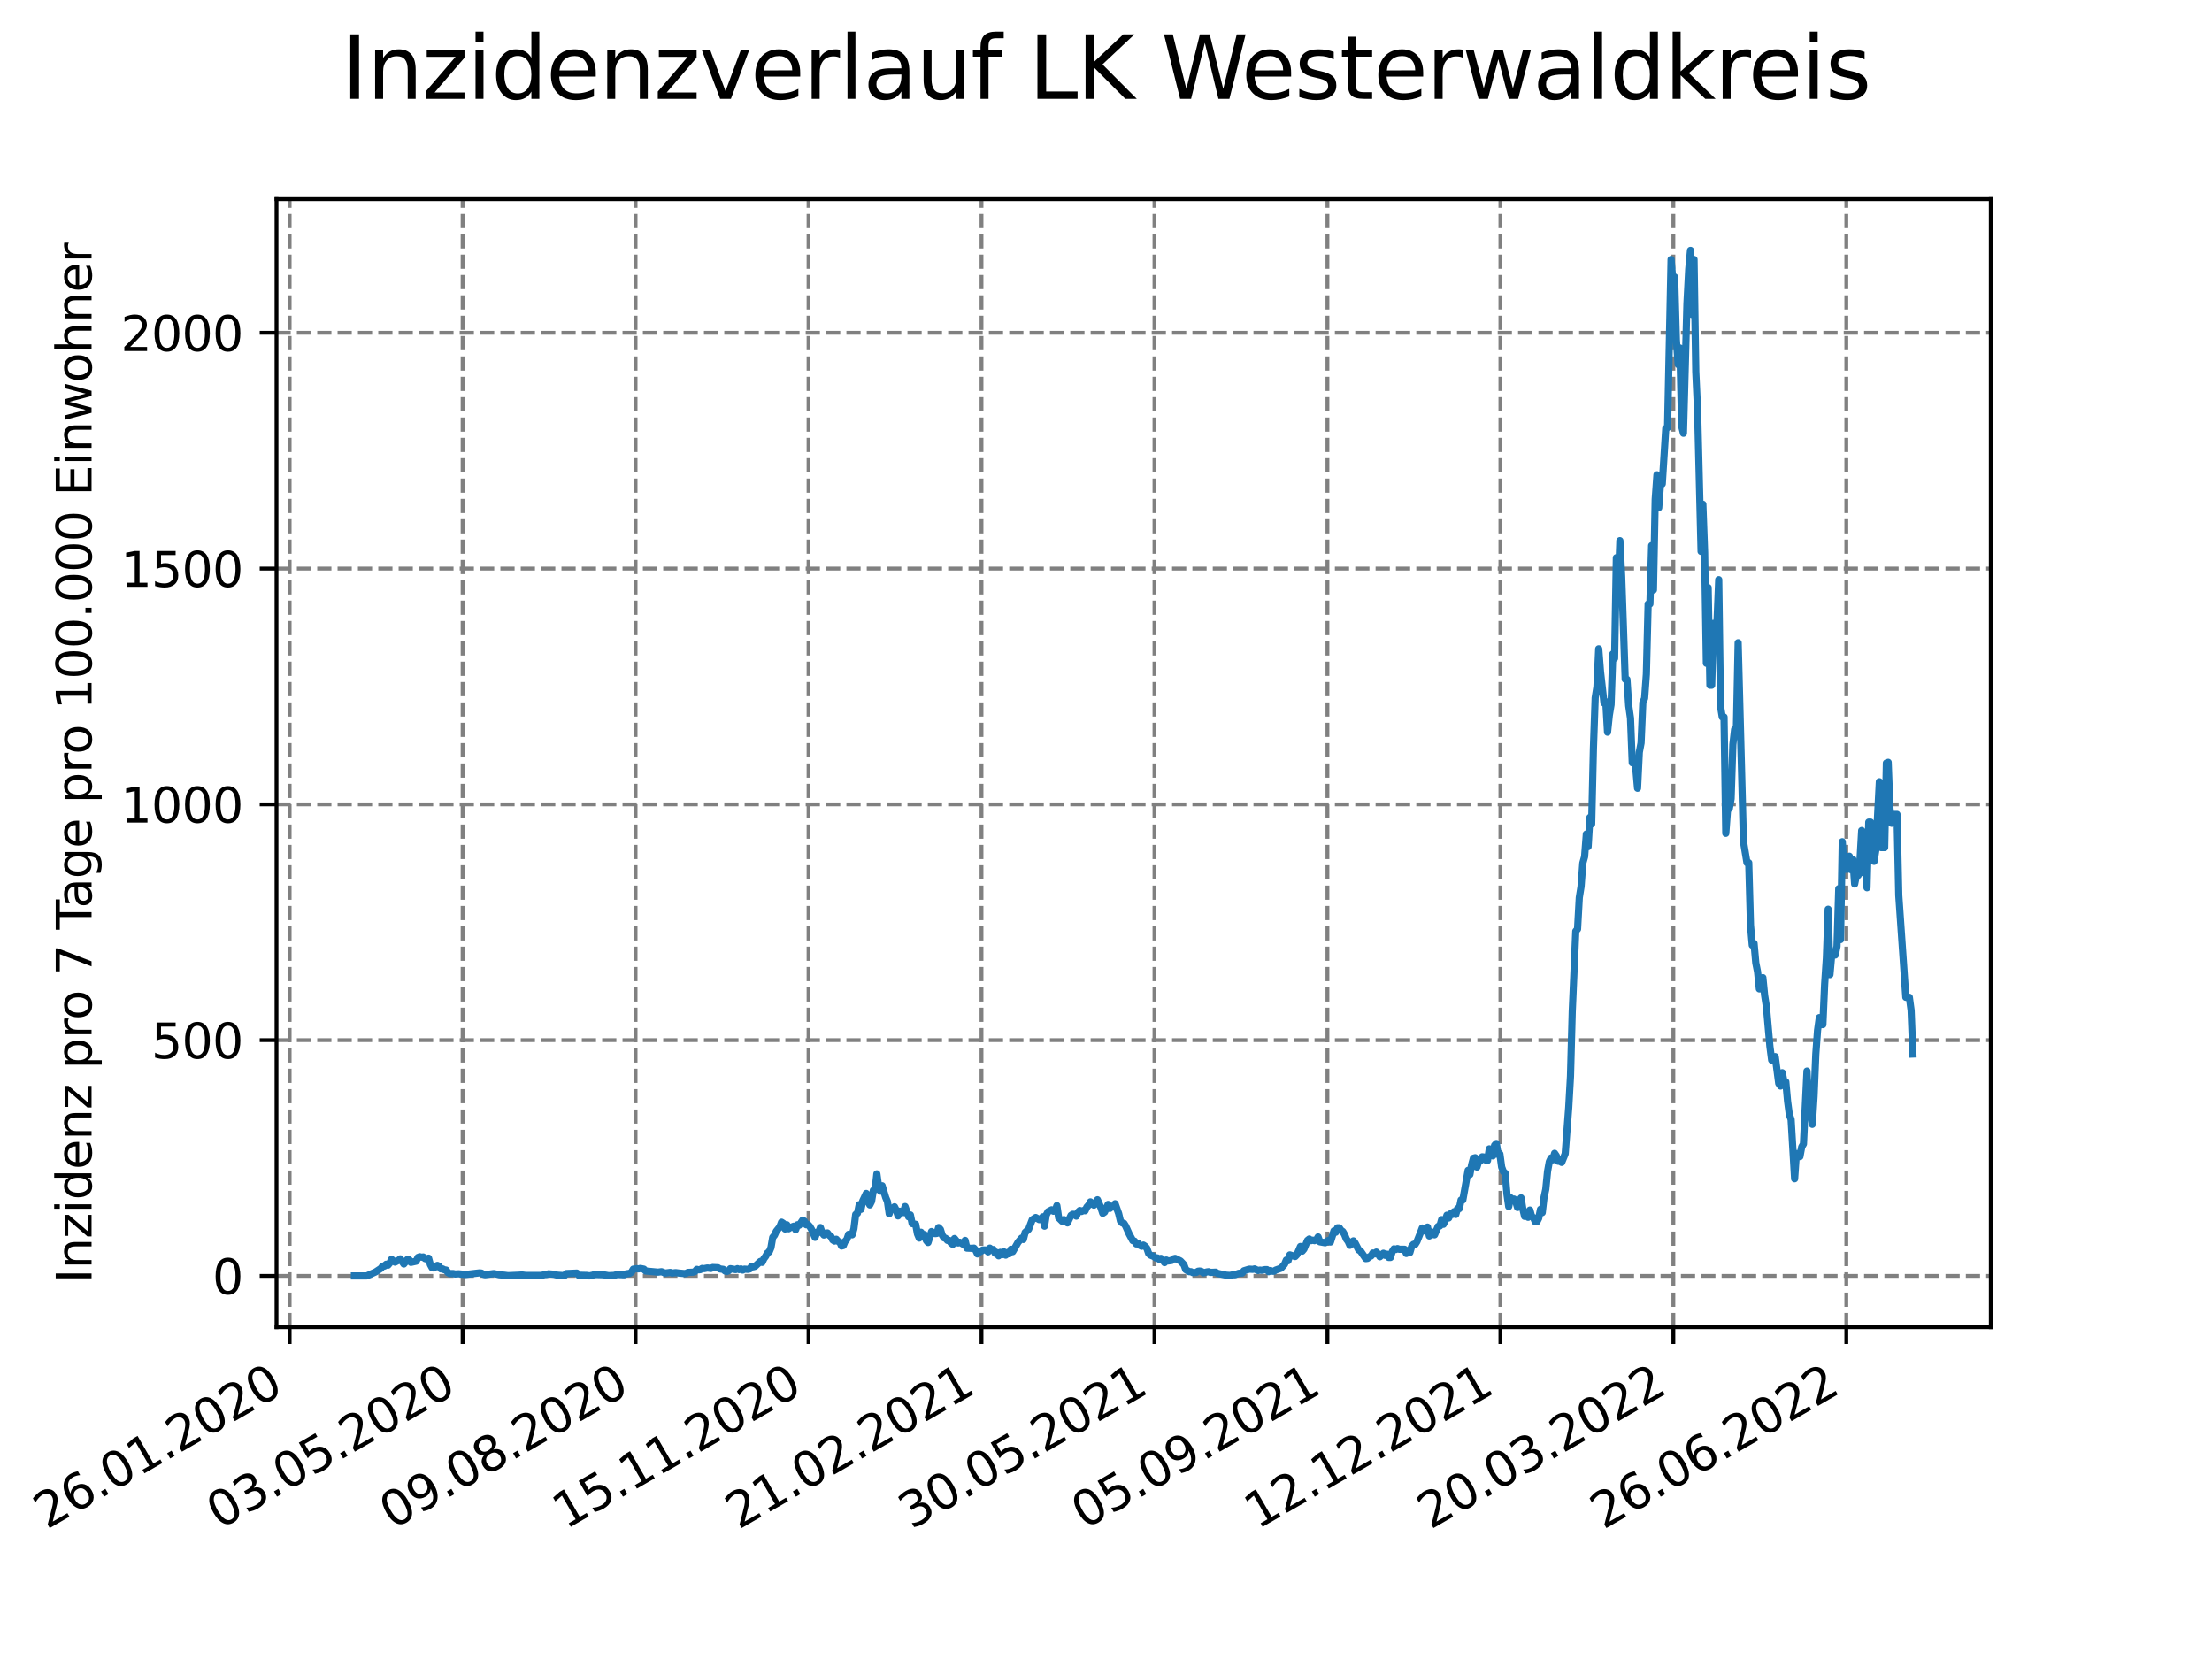 <?xml version="1.0" encoding="utf-8" standalone="no"?>
<!DOCTYPE svg PUBLIC "-//W3C//DTD SVG 1.1//EN"
  "http://www.w3.org/Graphics/SVG/1.1/DTD/svg11.dtd">
<svg xmlns:xlink="http://www.w3.org/1999/xlink" width="460.8pt" height="345.6pt" viewBox="0 0 460.8 345.6" xmlns="http://www.w3.org/2000/svg" version="1.1">
 <defs>
  <style type="text/css">*{stroke-linejoin: round; stroke-linecap: butt}</style>
 </defs>
 <g id="figure_1">
  <g id="patch_1">
   <path d="M 0 345.6 
L 460.8 345.6 
L 460.8 0 
L 0 0 
z
" style="fill: #ffffff"/>
  </g>
  <g id="axes_1">
   <g id="patch_2">
    <path d="M 57.6 276.48 
L 414.72 276.48 
L 414.72 41.472 
L 57.6 41.472 
z
" style="fill: #ffffff"/>
   </g>
   <g id="matplotlib.axis_1">
    <g id="xtick_1">
     <g id="line2d_1">
      <path d="M 60.336 276.48 
L 60.336 41.472 
" clip-path="url(#pb31f0fec8f)" style="fill: none; stroke-dasharray: 2.96,1.28; stroke-dashoffset: 0; stroke: #808080; stroke-width: 0.8"/>
     </g>
     <g id="line2d_2">
      <defs>
       <path id="m2854768049" d="M 0 0 
L 0 3.5 
" style="stroke: #000000; stroke-width: 0.8"/>
      </defs>
      <g>
       <use xlink:href="#m2854768049" x="60.336" y="276.48" style="stroke: #000000; stroke-width: 0.8"/>
      </g>
     </g>
     <g id="text_1">
      <!-- 26.01.2020 -->
      <g transform="translate(9.711 318.689)rotate(-30)scale(0.1 -0.1)">
       <defs>
        <path id="DejaVuSans-32" d="M 1228 531 
L 3431 531 
L 3431 0 
L 469 0 
L 469 531 
Q 828 903 1448 1529 
Q 2069 2156 2228 2338 
Q 2531 2678 2651 2914 
Q 2772 3150 2772 3378 
Q 2772 3750 2511 3984 
Q 2250 4219 1831 4219 
Q 1534 4219 1204 4116 
Q 875 4013 500 3803 
L 500 4441 
Q 881 4594 1212 4672 
Q 1544 4750 1819 4750 
Q 2544 4750 2975 4387 
Q 3406 4025 3406 3419 
Q 3406 3131 3298 2873 
Q 3191 2616 2906 2266 
Q 2828 2175 2409 1742 
Q 1991 1309 1228 531 
z
" transform="scale(0.016)"/>
        <path id="DejaVuSans-36" d="M 2113 2584 
Q 1688 2584 1439 2293 
Q 1191 2003 1191 1497 
Q 1191 994 1439 701 
Q 1688 409 2113 409 
Q 2538 409 2786 701 
Q 3034 994 3034 1497 
Q 3034 2003 2786 2293 
Q 2538 2584 2113 2584 
z
M 3366 4563 
L 3366 3988 
Q 3128 4100 2886 4159 
Q 2644 4219 2406 4219 
Q 1781 4219 1451 3797 
Q 1122 3375 1075 2522 
Q 1259 2794 1537 2939 
Q 1816 3084 2150 3084 
Q 2853 3084 3261 2657 
Q 3669 2231 3669 1497 
Q 3669 778 3244 343 
Q 2819 -91 2113 -91 
Q 1303 -91 875 529 
Q 447 1150 447 2328 
Q 447 3434 972 4092 
Q 1497 4750 2381 4750 
Q 2619 4750 2861 4703 
Q 3103 4656 3366 4563 
z
" transform="scale(0.016)"/>
        <path id="DejaVuSans-2e" d="M 684 794 
L 1344 794 
L 1344 0 
L 684 0 
L 684 794 
z
" transform="scale(0.016)"/>
        <path id="DejaVuSans-30" d="M 2034 4250 
Q 1547 4250 1301 3770 
Q 1056 3291 1056 2328 
Q 1056 1369 1301 889 
Q 1547 409 2034 409 
Q 2525 409 2770 889 
Q 3016 1369 3016 2328 
Q 3016 3291 2770 3770 
Q 2525 4250 2034 4250 
z
M 2034 4750 
Q 2819 4750 3233 4129 
Q 3647 3509 3647 2328 
Q 3647 1150 3233 529 
Q 2819 -91 2034 -91 
Q 1250 -91 836 529 
Q 422 1150 422 2328 
Q 422 3509 836 4129 
Q 1250 4750 2034 4750 
z
" transform="scale(0.016)"/>
        <path id="DejaVuSans-31" d="M 794 531 
L 1825 531 
L 1825 4091 
L 703 3866 
L 703 4441 
L 1819 4666 
L 2450 4666 
L 2450 531 
L 3481 531 
L 3481 0 
L 794 0 
L 794 531 
z
" transform="scale(0.016)"/>
       </defs>
       <use xlink:href="#DejaVuSans-32"/>
       <use xlink:href="#DejaVuSans-36" x="63.623"/>
       <use xlink:href="#DejaVuSans-2e" x="127.246"/>
       <use xlink:href="#DejaVuSans-30" x="159.033"/>
       <use xlink:href="#DejaVuSans-31" x="222.656"/>
       <use xlink:href="#DejaVuSans-2e" x="286.279"/>
       <use xlink:href="#DejaVuSans-32" x="318.066"/>
       <use xlink:href="#DejaVuSans-30" x="381.689"/>
       <use xlink:href="#DejaVuSans-32" x="445.312"/>
       <use xlink:href="#DejaVuSans-30" x="508.936"/>
      </g>
     </g>
    </g>
    <g id="xtick_2">
     <g id="line2d_3">
      <path d="M 96.368 276.48 
L 96.368 41.472 
" clip-path="url(#pb31f0fec8f)" style="fill: none; stroke-dasharray: 2.96,1.28; stroke-dashoffset: 0; stroke: #808080; stroke-width: 0.8"/>
     </g>
     <g id="line2d_4">
      <g>
       <use xlink:href="#m2854768049" x="96.368" y="276.48" style="stroke: #000000; stroke-width: 0.8"/>
      </g>
     </g>
     <g id="text_2">
      <!-- 03.05.2020 -->
      <g transform="translate(45.743 318.689)rotate(-30)scale(0.1 -0.1)">
       <defs>
        <path id="DejaVuSans-33" d="M 2597 2516 
Q 3050 2419 3304 2112 
Q 3559 1806 3559 1356 
Q 3559 666 3084 287 
Q 2609 -91 1734 -91 
Q 1441 -91 1130 -33 
Q 819 25 488 141 
L 488 750 
Q 750 597 1062 519 
Q 1375 441 1716 441 
Q 2309 441 2620 675 
Q 2931 909 2931 1356 
Q 2931 1769 2642 2001 
Q 2353 2234 1838 2234 
L 1294 2234 
L 1294 2753 
L 1863 2753 
Q 2328 2753 2575 2939 
Q 2822 3125 2822 3475 
Q 2822 3834 2567 4026 
Q 2313 4219 1838 4219 
Q 1578 4219 1281 4162 
Q 984 4106 628 3988 
L 628 4550 
Q 988 4650 1302 4700 
Q 1616 4750 1894 4750 
Q 2613 4750 3031 4423 
Q 3450 4097 3450 3541 
Q 3450 3153 3228 2886 
Q 3006 2619 2597 2516 
z
" transform="scale(0.016)"/>
        <path id="DejaVuSans-35" d="M 691 4666 
L 3169 4666 
L 3169 4134 
L 1269 4134 
L 1269 2991 
Q 1406 3038 1543 3061 
Q 1681 3084 1819 3084 
Q 2600 3084 3056 2656 
Q 3513 2228 3513 1497 
Q 3513 744 3044 326 
Q 2575 -91 1722 -91 
Q 1428 -91 1123 -41 
Q 819 9 494 109 
L 494 744 
Q 775 591 1075 516 
Q 1375 441 1709 441 
Q 2250 441 2565 725 
Q 2881 1009 2881 1497 
Q 2881 1984 2565 2268 
Q 2250 2553 1709 2553 
Q 1456 2553 1204 2497 
Q 953 2441 691 2322 
L 691 4666 
z
" transform="scale(0.016)"/>
       </defs>
       <use xlink:href="#DejaVuSans-30"/>
       <use xlink:href="#DejaVuSans-33" x="63.623"/>
       <use xlink:href="#DejaVuSans-2e" x="127.246"/>
       <use xlink:href="#DejaVuSans-30" x="159.033"/>
       <use xlink:href="#DejaVuSans-35" x="222.656"/>
       <use xlink:href="#DejaVuSans-2e" x="286.279"/>
       <use xlink:href="#DejaVuSans-32" x="318.066"/>
       <use xlink:href="#DejaVuSans-30" x="381.689"/>
       <use xlink:href="#DejaVuSans-32" x="445.312"/>
       <use xlink:href="#DejaVuSans-30" x="508.936"/>
      </g>
     </g>
    </g>
    <g id="xtick_3">
     <g id="line2d_5">
      <path d="M 132.4 276.48 
L 132.4 41.472 
" clip-path="url(#pb31f0fec8f)" style="fill: none; stroke-dasharray: 2.96,1.28; stroke-dashoffset: 0; stroke: #808080; stroke-width: 0.8"/>
     </g>
     <g id="line2d_6">
      <g>
       <use xlink:href="#m2854768049" x="132.4" y="276.48" style="stroke: #000000; stroke-width: 0.8"/>
      </g>
     </g>
     <g id="text_3">
      <!-- 09.08.2020 -->
      <g transform="translate(81.775 318.689)rotate(-30)scale(0.1 -0.1)">
       <defs>
        <path id="DejaVuSans-39" d="M 703 97 
L 703 672 
Q 941 559 1184 500 
Q 1428 441 1663 441 
Q 2288 441 2617 861 
Q 2947 1281 2994 2138 
Q 2813 1869 2534 1725 
Q 2256 1581 1919 1581 
Q 1219 1581 811 2004 
Q 403 2428 403 3163 
Q 403 3881 828 4315 
Q 1253 4750 1959 4750 
Q 2769 4750 3195 4129 
Q 3622 3509 3622 2328 
Q 3622 1225 3098 567 
Q 2575 -91 1691 -91 
Q 1453 -91 1209 -44 
Q 966 3 703 97 
z
M 1959 2075 
Q 2384 2075 2632 2365 
Q 2881 2656 2881 3163 
Q 2881 3666 2632 3958 
Q 2384 4250 1959 4250 
Q 1534 4250 1286 3958 
Q 1038 3666 1038 3163 
Q 1038 2656 1286 2365 
Q 1534 2075 1959 2075 
z
" transform="scale(0.016)"/>
        <path id="DejaVuSans-38" d="M 2034 2216 
Q 1584 2216 1326 1975 
Q 1069 1734 1069 1313 
Q 1069 891 1326 650 
Q 1584 409 2034 409 
Q 2484 409 2743 651 
Q 3003 894 3003 1313 
Q 3003 1734 2745 1975 
Q 2488 2216 2034 2216 
z
M 1403 2484 
Q 997 2584 770 2862 
Q 544 3141 544 3541 
Q 544 4100 942 4425 
Q 1341 4750 2034 4750 
Q 2731 4750 3128 4425 
Q 3525 4100 3525 3541 
Q 3525 3141 3298 2862 
Q 3072 2584 2669 2484 
Q 3125 2378 3379 2068 
Q 3634 1759 3634 1313 
Q 3634 634 3220 271 
Q 2806 -91 2034 -91 
Q 1263 -91 848 271 
Q 434 634 434 1313 
Q 434 1759 690 2068 
Q 947 2378 1403 2484 
z
M 1172 3481 
Q 1172 3119 1398 2916 
Q 1625 2713 2034 2713 
Q 2441 2713 2670 2916 
Q 2900 3119 2900 3481 
Q 2900 3844 2670 4047 
Q 2441 4250 2034 4250 
Q 1625 4250 1398 4047 
Q 1172 3844 1172 3481 
z
" transform="scale(0.016)"/>
       </defs>
       <use xlink:href="#DejaVuSans-30"/>
       <use xlink:href="#DejaVuSans-39" x="63.623"/>
       <use xlink:href="#DejaVuSans-2e" x="127.246"/>
       <use xlink:href="#DejaVuSans-30" x="159.033"/>
       <use xlink:href="#DejaVuSans-38" x="222.656"/>
       <use xlink:href="#DejaVuSans-2e" x="286.279"/>
       <use xlink:href="#DejaVuSans-32" x="318.066"/>
       <use xlink:href="#DejaVuSans-30" x="381.689"/>
       <use xlink:href="#DejaVuSans-32" x="445.312"/>
       <use xlink:href="#DejaVuSans-30" x="508.936"/>
      </g>
     </g>
    </g>
    <g id="xtick_4">
     <g id="line2d_7">
      <path d="M 168.432 276.48 
L 168.432 41.472 
" clip-path="url(#pb31f0fec8f)" style="fill: none; stroke-dasharray: 2.96,1.28; stroke-dashoffset: 0; stroke: #808080; stroke-width: 0.8"/>
     </g>
     <g id="line2d_8">
      <g>
       <use xlink:href="#m2854768049" x="168.432" y="276.48" style="stroke: #000000; stroke-width: 0.8"/>
      </g>
     </g>
     <g id="text_4">
      <!-- 15.11.2020 -->
      <g transform="translate(117.807 318.689)rotate(-30)scale(0.1 -0.1)">
       <use xlink:href="#DejaVuSans-31"/>
       <use xlink:href="#DejaVuSans-35" x="63.623"/>
       <use xlink:href="#DejaVuSans-2e" x="127.246"/>
       <use xlink:href="#DejaVuSans-31" x="159.033"/>
       <use xlink:href="#DejaVuSans-31" x="222.656"/>
       <use xlink:href="#DejaVuSans-2e" x="286.279"/>
       <use xlink:href="#DejaVuSans-32" x="318.066"/>
       <use xlink:href="#DejaVuSans-30" x="381.689"/>
       <use xlink:href="#DejaVuSans-32" x="445.312"/>
       <use xlink:href="#DejaVuSans-30" x="508.936"/>
      </g>
     </g>
    </g>
    <g id="xtick_5">
     <g id="line2d_9">
      <path d="M 204.464 276.48 
L 204.464 41.472 
" clip-path="url(#pb31f0fec8f)" style="fill: none; stroke-dasharray: 2.96,1.28; stroke-dashoffset: 0; stroke: #808080; stroke-width: 0.8"/>
     </g>
     <g id="line2d_10">
      <g>
       <use xlink:href="#m2854768049" x="204.464" y="276.48" style="stroke: #000000; stroke-width: 0.8"/>
      </g>
     </g>
     <g id="text_5">
      <!-- 21.02.2021 -->
      <g transform="translate(153.838 318.689)rotate(-30)scale(0.1 -0.1)">
       <use xlink:href="#DejaVuSans-32"/>
       <use xlink:href="#DejaVuSans-31" x="63.623"/>
       <use xlink:href="#DejaVuSans-2e" x="127.246"/>
       <use xlink:href="#DejaVuSans-30" x="159.033"/>
       <use xlink:href="#DejaVuSans-32" x="222.656"/>
       <use xlink:href="#DejaVuSans-2e" x="286.279"/>
       <use xlink:href="#DejaVuSans-32" x="318.066"/>
       <use xlink:href="#DejaVuSans-30" x="381.689"/>
       <use xlink:href="#DejaVuSans-32" x="445.312"/>
       <use xlink:href="#DejaVuSans-31" x="508.936"/>
      </g>
     </g>
    </g>
    <g id="xtick_6">
     <g id="line2d_11">
      <path d="M 240.495 276.48 
L 240.495 41.472 
" clip-path="url(#pb31f0fec8f)" style="fill: none; stroke-dasharray: 2.96,1.28; stroke-dashoffset: 0; stroke: #808080; stroke-width: 0.8"/>
     </g>
     <g id="line2d_12">
      <g>
       <use xlink:href="#m2854768049" x="240.495" y="276.48" style="stroke: #000000; stroke-width: 0.8"/>
      </g>
     </g>
     <g id="text_6">
      <!-- 30.05.2021 -->
      <g transform="translate(189.87 318.689)rotate(-30)scale(0.1 -0.1)">
       <use xlink:href="#DejaVuSans-33"/>
       <use xlink:href="#DejaVuSans-30" x="63.623"/>
       <use xlink:href="#DejaVuSans-2e" x="127.246"/>
       <use xlink:href="#DejaVuSans-30" x="159.033"/>
       <use xlink:href="#DejaVuSans-35" x="222.656"/>
       <use xlink:href="#DejaVuSans-2e" x="286.279"/>
       <use xlink:href="#DejaVuSans-32" x="318.066"/>
       <use xlink:href="#DejaVuSans-30" x="381.689"/>
       <use xlink:href="#DejaVuSans-32" x="445.312"/>
       <use xlink:href="#DejaVuSans-31" x="508.936"/>
      </g>
     </g>
    </g>
    <g id="xtick_7">
     <g id="line2d_13">
      <path d="M 276.527 276.48 
L 276.527 41.472 
" clip-path="url(#pb31f0fec8f)" style="fill: none; stroke-dasharray: 2.96,1.28; stroke-dashoffset: 0; stroke: #808080; stroke-width: 0.8"/>
     </g>
     <g id="line2d_14">
      <g>
       <use xlink:href="#m2854768049" x="276.527" y="276.48" style="stroke: #000000; stroke-width: 0.8"/>
      </g>
     </g>
     <g id="text_7">
      <!-- 05.09.2021 -->
      <g transform="translate(225.902 318.689)rotate(-30)scale(0.1 -0.1)">
       <use xlink:href="#DejaVuSans-30"/>
       <use xlink:href="#DejaVuSans-35" x="63.623"/>
       <use xlink:href="#DejaVuSans-2e" x="127.246"/>
       <use xlink:href="#DejaVuSans-30" x="159.033"/>
       <use xlink:href="#DejaVuSans-39" x="222.656"/>
       <use xlink:href="#DejaVuSans-2e" x="286.279"/>
       <use xlink:href="#DejaVuSans-32" x="318.066"/>
       <use xlink:href="#DejaVuSans-30" x="381.689"/>
       <use xlink:href="#DejaVuSans-32" x="445.312"/>
       <use xlink:href="#DejaVuSans-31" x="508.936"/>
      </g>
     </g>
    </g>
    <g id="xtick_8">
     <g id="line2d_15">
      <path d="M 312.559 276.48 
L 312.559 41.472 
" clip-path="url(#pb31f0fec8f)" style="fill: none; stroke-dasharray: 2.96,1.28; stroke-dashoffset: 0; stroke: #808080; stroke-width: 0.8"/>
     </g>
     <g id="line2d_16">
      <g>
       <use xlink:href="#m2854768049" x="312.559" y="276.48" style="stroke: #000000; stroke-width: 0.8"/>
      </g>
     </g>
     <g id="text_8">
      <!-- 12.12.2021 -->
      <g transform="translate(261.934 318.689)rotate(-30)scale(0.1 -0.1)">
       <use xlink:href="#DejaVuSans-31"/>
       <use xlink:href="#DejaVuSans-32" x="63.623"/>
       <use xlink:href="#DejaVuSans-2e" x="127.246"/>
       <use xlink:href="#DejaVuSans-31" x="159.033"/>
       <use xlink:href="#DejaVuSans-32" x="222.656"/>
       <use xlink:href="#DejaVuSans-2e" x="286.279"/>
       <use xlink:href="#DejaVuSans-32" x="318.066"/>
       <use xlink:href="#DejaVuSans-30" x="381.689"/>
       <use xlink:href="#DejaVuSans-32" x="445.312"/>
       <use xlink:href="#DejaVuSans-31" x="508.936"/>
      </g>
     </g>
    </g>
    <g id="xtick_9">
     <g id="line2d_17">
      <path d="M 348.591 276.48 
L 348.591 41.472 
" clip-path="url(#pb31f0fec8f)" style="fill: none; stroke-dasharray: 2.96,1.28; stroke-dashoffset: 0; stroke: #808080; stroke-width: 0.8"/>
     </g>
     <g id="line2d_18">
      <g>
       <use xlink:href="#m2854768049" x="348.591" y="276.48" style="stroke: #000000; stroke-width: 0.8"/>
      </g>
     </g>
     <g id="text_9">
      <!-- 20.03.2022 -->
      <g transform="translate(297.966 318.689)rotate(-30)scale(0.1 -0.1)">
       <use xlink:href="#DejaVuSans-32"/>
       <use xlink:href="#DejaVuSans-30" x="63.623"/>
       <use xlink:href="#DejaVuSans-2e" x="127.246"/>
       <use xlink:href="#DejaVuSans-30" x="159.033"/>
       <use xlink:href="#DejaVuSans-33" x="222.656"/>
       <use xlink:href="#DejaVuSans-2e" x="286.279"/>
       <use xlink:href="#DejaVuSans-32" x="318.066"/>
       <use xlink:href="#DejaVuSans-30" x="381.689"/>
       <use xlink:href="#DejaVuSans-32" x="445.312"/>
       <use xlink:href="#DejaVuSans-32" x="508.936"/>
      </g>
     </g>
    </g>
    <g id="xtick_10">
     <g id="line2d_19">
      <path d="M 384.623 276.48 
L 384.623 41.472 
" clip-path="url(#pb31f0fec8f)" style="fill: none; stroke-dasharray: 2.96,1.28; stroke-dashoffset: 0; stroke: #808080; stroke-width: 0.8"/>
     </g>
     <g id="line2d_20">
      <g>
       <use xlink:href="#m2854768049" x="384.623" y="276.48" style="stroke: #000000; stroke-width: 0.8"/>
      </g>
     </g>
     <g id="text_10">
      <!-- 26.06.2022 -->
      <g transform="translate(333.998 318.689)rotate(-30)scale(0.1 -0.1)">
       <use xlink:href="#DejaVuSans-32"/>
       <use xlink:href="#DejaVuSans-36" x="63.623"/>
       <use xlink:href="#DejaVuSans-2e" x="127.246"/>
       <use xlink:href="#DejaVuSans-30" x="159.033"/>
       <use xlink:href="#DejaVuSans-36" x="222.656"/>
       <use xlink:href="#DejaVuSans-2e" x="286.279"/>
       <use xlink:href="#DejaVuSans-32" x="318.066"/>
       <use xlink:href="#DejaVuSans-30" x="381.689"/>
       <use xlink:href="#DejaVuSans-32" x="445.312"/>
       <use xlink:href="#DejaVuSans-32" x="508.936"/>
      </g>
     </g>
    </g>
   </g>
   <g id="matplotlib.axis_2">
    <g id="ytick_1">
     <g id="line2d_21">
      <path d="M 57.6 265.798 
L 414.72 265.798 
" clip-path="url(#pb31f0fec8f)" style="fill: none; stroke-dasharray: 2.96,1.28; stroke-dashoffset: 0; stroke: #808080; stroke-width: 0.8"/>
     </g>
     <g id="line2d_22">
      <defs>
       <path id="mf6d2e0d7a6" d="M 0 0 
L -3.5 0 
" style="stroke: #000000; stroke-width: 0.8"/>
      </defs>
      <g>
       <use xlink:href="#mf6d2e0d7a6" x="57.6" y="265.798" style="stroke: #000000; stroke-width: 0.8"/>
      </g>
     </g>
     <g id="text_11">
      <!-- 0 -->
      <g transform="translate(44.237 269.597)scale(0.1 -0.1)">
       <use xlink:href="#DejaVuSans-30"/>
      </g>
     </g>
    </g>
    <g id="ytick_2">
     <g id="line2d_23">
      <path d="M 57.6 216.68 
L 414.72 216.68 
" clip-path="url(#pb31f0fec8f)" style="fill: none; stroke-dasharray: 2.96,1.28; stroke-dashoffset: 0; stroke: #808080; stroke-width: 0.8"/>
     </g>
     <g id="line2d_24">
      <g>
       <use xlink:href="#mf6d2e0d7a6" x="57.6" y="216.68" style="stroke: #000000; stroke-width: 0.8"/>
      </g>
     </g>
     <g id="text_12">
      <!-- 500 -->
      <g transform="translate(31.512 220.479)scale(0.1 -0.1)">
       <use xlink:href="#DejaVuSans-35"/>
       <use xlink:href="#DejaVuSans-30" x="63.623"/>
       <use xlink:href="#DejaVuSans-30" x="127.246"/>
      </g>
     </g>
    </g>
    <g id="ytick_3">
     <g id="line2d_25">
      <path d="M 57.6 167.562 
L 414.72 167.562 
" clip-path="url(#pb31f0fec8f)" style="fill: none; stroke-dasharray: 2.96,1.28; stroke-dashoffset: 0; stroke: #808080; stroke-width: 0.8"/>
     </g>
     <g id="line2d_26">
      <g>
       <use xlink:href="#mf6d2e0d7a6" x="57.6" y="167.562" style="stroke: #000000; stroke-width: 0.8"/>
      </g>
     </g>
     <g id="text_13">
      <!-- 1000 -->
      <g transform="translate(25.15 171.361)scale(0.1 -0.1)">
       <use xlink:href="#DejaVuSans-31"/>
       <use xlink:href="#DejaVuSans-30" x="63.623"/>
       <use xlink:href="#DejaVuSans-30" x="127.246"/>
       <use xlink:href="#DejaVuSans-30" x="190.869"/>
      </g>
     </g>
    </g>
    <g id="ytick_4">
     <g id="line2d_27">
      <path d="M 57.6 118.444 
L 414.72 118.444 
" clip-path="url(#pb31f0fec8f)" style="fill: none; stroke-dasharray: 2.96,1.28; stroke-dashoffset: 0; stroke: #808080; stroke-width: 0.8"/>
     </g>
     <g id="line2d_28">
      <g>
       <use xlink:href="#mf6d2e0d7a6" x="57.6" y="118.444" style="stroke: #000000; stroke-width: 0.8"/>
      </g>
     </g>
     <g id="text_14">
      <!-- 1500 -->
      <g transform="translate(25.15 122.243)scale(0.1 -0.1)">
       <use xlink:href="#DejaVuSans-31"/>
       <use xlink:href="#DejaVuSans-35" x="63.623"/>
       <use xlink:href="#DejaVuSans-30" x="127.246"/>
       <use xlink:href="#DejaVuSans-30" x="190.869"/>
      </g>
     </g>
    </g>
    <g id="ytick_5">
     <g id="line2d_29">
      <path d="M 57.6 69.325 
L 414.72 69.325 
" clip-path="url(#pb31f0fec8f)" style="fill: none; stroke-dasharray: 2.96,1.28; stroke-dashoffset: 0; stroke: #808080; stroke-width: 0.8"/>
     </g>
     <g id="line2d_30">
      <g>
       <use xlink:href="#mf6d2e0d7a6" x="57.6" y="69.325" style="stroke: #000000; stroke-width: 0.8"/>
      </g>
     </g>
     <g id="text_15">
      <!-- 2000 -->
      <g transform="translate(25.15 73.125)scale(0.1 -0.1)">
       <use xlink:href="#DejaVuSans-32"/>
       <use xlink:href="#DejaVuSans-30" x="63.623"/>
       <use xlink:href="#DejaVuSans-30" x="127.246"/>
       <use xlink:href="#DejaVuSans-30" x="190.869"/>
      </g>
     </g>
    </g>
    <g id="text_16">
     <!-- Inzidenz pro 7 Tage pro 100.000 Einwohner -->
     <g transform="translate(19.07 267.301)rotate(-90)scale(0.1 -0.1)">
      <defs>
       <path id="DejaVuSans-49" d="M 628 4666 
L 1259 4666 
L 1259 0 
L 628 0 
L 628 4666 
z
" transform="scale(0.016)"/>
       <path id="DejaVuSans-6e" d="M 3513 2113 
L 3513 0 
L 2938 0 
L 2938 2094 
Q 2938 2591 2744 2837 
Q 2550 3084 2163 3084 
Q 1697 3084 1428 2787 
Q 1159 2491 1159 1978 
L 1159 0 
L 581 0 
L 581 3500 
L 1159 3500 
L 1159 2956 
Q 1366 3272 1645 3428 
Q 1925 3584 2291 3584 
Q 2894 3584 3203 3211 
Q 3513 2838 3513 2113 
z
" transform="scale(0.016)"/>
       <path id="DejaVuSans-7a" d="M 353 3500 
L 3084 3500 
L 3084 2975 
L 922 459 
L 3084 459 
L 3084 0 
L 275 0 
L 275 525 
L 2438 3041 
L 353 3041 
L 353 3500 
z
" transform="scale(0.016)"/>
       <path id="DejaVuSans-69" d="M 603 3500 
L 1178 3500 
L 1178 0 
L 603 0 
L 603 3500 
z
M 603 4863 
L 1178 4863 
L 1178 4134 
L 603 4134 
L 603 4863 
z
" transform="scale(0.016)"/>
       <path id="DejaVuSans-64" d="M 2906 2969 
L 2906 4863 
L 3481 4863 
L 3481 0 
L 2906 0 
L 2906 525 
Q 2725 213 2448 61 
Q 2172 -91 1784 -91 
Q 1150 -91 751 415 
Q 353 922 353 1747 
Q 353 2572 751 3078 
Q 1150 3584 1784 3584 
Q 2172 3584 2448 3432 
Q 2725 3281 2906 2969 
z
M 947 1747 
Q 947 1113 1208 752 
Q 1469 391 1925 391 
Q 2381 391 2643 752 
Q 2906 1113 2906 1747 
Q 2906 2381 2643 2742 
Q 2381 3103 1925 3103 
Q 1469 3103 1208 2742 
Q 947 2381 947 1747 
z
" transform="scale(0.016)"/>
       <path id="DejaVuSans-65" d="M 3597 1894 
L 3597 1613 
L 953 1613 
Q 991 1019 1311 708 
Q 1631 397 2203 397 
Q 2534 397 2845 478 
Q 3156 559 3463 722 
L 3463 178 
Q 3153 47 2828 -22 
Q 2503 -91 2169 -91 
Q 1331 -91 842 396 
Q 353 884 353 1716 
Q 353 2575 817 3079 
Q 1281 3584 2069 3584 
Q 2775 3584 3186 3129 
Q 3597 2675 3597 1894 
z
M 3022 2063 
Q 3016 2534 2758 2815 
Q 2500 3097 2075 3097 
Q 1594 3097 1305 2825 
Q 1016 2553 972 2059 
L 3022 2063 
z
" transform="scale(0.016)"/>
       <path id="DejaVuSans-20" transform="scale(0.016)"/>
       <path id="DejaVuSans-70" d="M 1159 525 
L 1159 -1331 
L 581 -1331 
L 581 3500 
L 1159 3500 
L 1159 2969 
Q 1341 3281 1617 3432 
Q 1894 3584 2278 3584 
Q 2916 3584 3314 3078 
Q 3713 2572 3713 1747 
Q 3713 922 3314 415 
Q 2916 -91 2278 -91 
Q 1894 -91 1617 61 
Q 1341 213 1159 525 
z
M 3116 1747 
Q 3116 2381 2855 2742 
Q 2594 3103 2138 3103 
Q 1681 3103 1420 2742 
Q 1159 2381 1159 1747 
Q 1159 1113 1420 752 
Q 1681 391 2138 391 
Q 2594 391 2855 752 
Q 3116 1113 3116 1747 
z
" transform="scale(0.016)"/>
       <path id="DejaVuSans-72" d="M 2631 2963 
Q 2534 3019 2420 3045 
Q 2306 3072 2169 3072 
Q 1681 3072 1420 2755 
Q 1159 2438 1159 1844 
L 1159 0 
L 581 0 
L 581 3500 
L 1159 3500 
L 1159 2956 
Q 1341 3275 1631 3429 
Q 1922 3584 2338 3584 
Q 2397 3584 2469 3576 
Q 2541 3569 2628 3553 
L 2631 2963 
z
" transform="scale(0.016)"/>
       <path id="DejaVuSans-6f" d="M 1959 3097 
Q 1497 3097 1228 2736 
Q 959 2375 959 1747 
Q 959 1119 1226 758 
Q 1494 397 1959 397 
Q 2419 397 2687 759 
Q 2956 1122 2956 1747 
Q 2956 2369 2687 2733 
Q 2419 3097 1959 3097 
z
M 1959 3584 
Q 2709 3584 3137 3096 
Q 3566 2609 3566 1747 
Q 3566 888 3137 398 
Q 2709 -91 1959 -91 
Q 1206 -91 779 398 
Q 353 888 353 1747 
Q 353 2609 779 3096 
Q 1206 3584 1959 3584 
z
" transform="scale(0.016)"/>
       <path id="DejaVuSans-37" d="M 525 4666 
L 3525 4666 
L 3525 4397 
L 1831 0 
L 1172 0 
L 2766 4134 
L 525 4134 
L 525 4666 
z
" transform="scale(0.016)"/>
       <path id="DejaVuSans-54" d="M -19 4666 
L 3928 4666 
L 3928 4134 
L 2272 4134 
L 2272 0 
L 1638 0 
L 1638 4134 
L -19 4134 
L -19 4666 
z
" transform="scale(0.016)"/>
       <path id="DejaVuSans-61" d="M 2194 1759 
Q 1497 1759 1228 1600 
Q 959 1441 959 1056 
Q 959 750 1161 570 
Q 1363 391 1709 391 
Q 2188 391 2477 730 
Q 2766 1069 2766 1631 
L 2766 1759 
L 2194 1759 
z
M 3341 1997 
L 3341 0 
L 2766 0 
L 2766 531 
Q 2569 213 2275 61 
Q 1981 -91 1556 -91 
Q 1019 -91 701 211 
Q 384 513 384 1019 
Q 384 1609 779 1909 
Q 1175 2209 1959 2209 
L 2766 2209 
L 2766 2266 
Q 2766 2663 2505 2880 
Q 2244 3097 1772 3097 
Q 1472 3097 1187 3025 
Q 903 2953 641 2809 
L 641 3341 
Q 956 3463 1253 3523 
Q 1550 3584 1831 3584 
Q 2591 3584 2966 3190 
Q 3341 2797 3341 1997 
z
" transform="scale(0.016)"/>
       <path id="DejaVuSans-67" d="M 2906 1791 
Q 2906 2416 2648 2759 
Q 2391 3103 1925 3103 
Q 1463 3103 1205 2759 
Q 947 2416 947 1791 
Q 947 1169 1205 825 
Q 1463 481 1925 481 
Q 2391 481 2648 825 
Q 2906 1169 2906 1791 
z
M 3481 434 
Q 3481 -459 3084 -895 
Q 2688 -1331 1869 -1331 
Q 1566 -1331 1297 -1286 
Q 1028 -1241 775 -1147 
L 775 -588 
Q 1028 -725 1275 -790 
Q 1522 -856 1778 -856 
Q 2344 -856 2625 -561 
Q 2906 -266 2906 331 
L 2906 616 
Q 2728 306 2450 153 
Q 2172 0 1784 0 
Q 1141 0 747 490 
Q 353 981 353 1791 
Q 353 2603 747 3093 
Q 1141 3584 1784 3584 
Q 2172 3584 2450 3431 
Q 2728 3278 2906 2969 
L 2906 3500 
L 3481 3500 
L 3481 434 
z
" transform="scale(0.016)"/>
       <path id="DejaVuSans-45" d="M 628 4666 
L 3578 4666 
L 3578 4134 
L 1259 4134 
L 1259 2753 
L 3481 2753 
L 3481 2222 
L 1259 2222 
L 1259 531 
L 3634 531 
L 3634 0 
L 628 0 
L 628 4666 
z
" transform="scale(0.016)"/>
       <path id="DejaVuSans-77" d="M 269 3500 
L 844 3500 
L 1563 769 
L 2278 3500 
L 2956 3500 
L 3675 769 
L 4391 3500 
L 4966 3500 
L 4050 0 
L 3372 0 
L 2619 2869 
L 1863 0 
L 1184 0 
L 269 3500 
z
" transform="scale(0.016)"/>
       <path id="DejaVuSans-68" d="M 3513 2113 
L 3513 0 
L 2938 0 
L 2938 2094 
Q 2938 2591 2744 2837 
Q 2550 3084 2163 3084 
Q 1697 3084 1428 2787 
Q 1159 2491 1159 1978 
L 1159 0 
L 581 0 
L 581 4863 
L 1159 4863 
L 1159 2956 
Q 1366 3272 1645 3428 
Q 1925 3584 2291 3584 
Q 2894 3584 3203 3211 
Q 3513 2838 3513 2113 
z
" transform="scale(0.016)"/>
      </defs>
      <use xlink:href="#DejaVuSans-49"/>
      <use xlink:href="#DejaVuSans-6e" x="29.492"/>
      <use xlink:href="#DejaVuSans-7a" x="92.871"/>
      <use xlink:href="#DejaVuSans-69" x="145.361"/>
      <use xlink:href="#DejaVuSans-64" x="173.145"/>
      <use xlink:href="#DejaVuSans-65" x="236.621"/>
      <use xlink:href="#DejaVuSans-6e" x="298.145"/>
      <use xlink:href="#DejaVuSans-7a" x="361.523"/>
      <use xlink:href="#DejaVuSans-20" x="414.014"/>
      <use xlink:href="#DejaVuSans-70" x="445.801"/>
      <use xlink:href="#DejaVuSans-72" x="509.277"/>
      <use xlink:href="#DejaVuSans-6f" x="548.141"/>
      <use xlink:href="#DejaVuSans-20" x="609.322"/>
      <use xlink:href="#DejaVuSans-37" x="641.109"/>
      <use xlink:href="#DejaVuSans-20" x="704.732"/>
      <use xlink:href="#DejaVuSans-54" x="736.52"/>
      <use xlink:href="#DejaVuSans-61" x="781.104"/>
      <use xlink:href="#DejaVuSans-67" x="842.383"/>
      <use xlink:href="#DejaVuSans-65" x="905.859"/>
      <use xlink:href="#DejaVuSans-20" x="967.383"/>
      <use xlink:href="#DejaVuSans-70" x="999.17"/>
      <use xlink:href="#DejaVuSans-72" x="1062.646"/>
      <use xlink:href="#DejaVuSans-6f" x="1101.51"/>
      <use xlink:href="#DejaVuSans-20" x="1162.691"/>
      <use xlink:href="#DejaVuSans-31" x="1194.479"/>
      <use xlink:href="#DejaVuSans-30" x="1258.102"/>
      <use xlink:href="#DejaVuSans-30" x="1321.725"/>
      <use xlink:href="#DejaVuSans-2e" x="1385.348"/>
      <use xlink:href="#DejaVuSans-30" x="1417.135"/>
      <use xlink:href="#DejaVuSans-30" x="1480.758"/>
      <use xlink:href="#DejaVuSans-30" x="1544.381"/>
      <use xlink:href="#DejaVuSans-20" x="1608.004"/>
      <use xlink:href="#DejaVuSans-45" x="1639.791"/>
      <use xlink:href="#DejaVuSans-69" x="1702.975"/>
      <use xlink:href="#DejaVuSans-6e" x="1730.758"/>
      <use xlink:href="#DejaVuSans-77" x="1794.137"/>
      <use xlink:href="#DejaVuSans-6f" x="1875.924"/>
      <use xlink:href="#DejaVuSans-68" x="1937.105"/>
      <use xlink:href="#DejaVuSans-6e" x="2000.484"/>
      <use xlink:href="#DejaVuSans-65" x="2063.863"/>
      <use xlink:href="#DejaVuSans-72" x="2125.387"/>
     </g>
    </g>
   </g>
   <g id="line2d_31">
    <path d="M 73.833 265.798 
L 76.406 265.798 
L 78.245 264.971 
L 79.348 264.241 
L 79.715 263.754 
L 80.083 263.754 
L 80.451 263.365 
L 80.818 263.56 
L 81.186 263.122 
L 81.554 262.343 
L 82.289 262.927 
L 83.025 262.538 
L 83.392 262.246 
L 84.128 263.316 
L 84.863 262.392 
L 85.231 262.441 
L 85.598 262.976 
L 86.701 262.733 
L 87.069 261.954 
L 87.437 261.808 
L 87.804 261.905 
L 88.172 261.857 
L 88.54 262.197 
L 88.907 262.295 
L 89.275 262.1 
L 89.643 263.414 
L 90.01 264.095 
L 90.378 264.144 
L 91.113 263.608 
L 91.481 263.803 
L 91.849 264.338 
L 92.216 264.338 
L 92.584 264.533 
L 92.952 264.581 
L 93.319 265.117 
L 93.687 265.311 
L 94.422 265.311 
L 94.79 265.409 
L 95.525 265.36 
L 96.996 265.506 
L 99.937 265.165 
L 100.305 265.214 
L 100.673 265.457 
L 101.04 265.555 
L 101.776 265.457 
L 102.879 265.311 
L 103.982 265.555 
L 105.085 265.652 
L 105.82 265.749 
L 108.026 265.652 
L 108.762 265.603 
L 109.497 265.701 
L 112.806 265.701 
L 113.541 265.506 
L 113.909 265.506 
L 114.277 265.36 
L 115.38 265.457 
L 116.115 265.652 
L 117.586 265.749 
L 117.953 265.311 
L 120.159 265.214 
L 120.527 265.652 
L 122.365 265.701 
L 122.733 265.798 
L 123.468 265.652 
L 123.836 265.506 
L 125.675 265.555 
L 126.778 265.749 
L 127.881 265.701 
L 128.616 265.506 
L 129.719 265.555 
L 130.087 265.555 
L 130.454 265.36 
L 131.19 265.263 
L 131.557 265.019 
L 131.925 264.387 
L 132.66 264.29 
L 133.028 264.338 
L 133.396 264.241 
L 134.131 264.387 
L 134.499 264.776 
L 137.072 265.019 
L 137.808 264.922 
L 138.543 265.214 
L 139.646 265.068 
L 140.014 265.214 
L 140.749 265.117 
L 141.484 265.214 
L 142.587 265.311 
L 142.955 265.263 
L 143.323 265.068 
L 144.426 265.019 
L 144.793 264.873 
L 145.161 264.435 
L 145.529 264.533 
L 145.896 264.484 
L 146.264 264.241 
L 146.632 264.29 
L 147.367 264.144 
L 148.103 264.241 
L 148.47 264.046 
L 149.573 264.095 
L 149.941 264.338 
L 150.676 264.435 
L 151.044 264.776 
L 151.412 264.873 
L 151.779 264.727 
L 152.147 264.29 
L 153.25 264.484 
L 153.618 264.29 
L 153.985 264.484 
L 154.353 264.338 
L 154.721 264.581 
L 155.088 264.387 
L 155.824 264.435 
L 156.191 264.338 
L 156.559 263.803 
L 156.927 263.9 
L 157.294 263.803 
L 158.397 262.781 
L 158.765 262.976 
L 159.133 262.197 
L 159.5 261.711 
L 159.868 261.03 
L 160.236 260.786 
L 160.603 259.911 
L 160.971 257.77 
L 161.339 257.332 
L 161.706 256.505 
L 162.442 255.58 
L 162.809 254.607 
L 163.177 254.85 
L 163.545 256.018 
L 163.912 255.142 
L 164.28 255.97 
L 164.648 255.726 
L 165.383 255.434 
L 165.751 256.164 
L 166.118 255.142 
L 166.486 255.24 
L 167.221 254.169 
L 167.589 254.413 
L 167.957 255.142 
L 168.324 255.094 
L 168.692 255.483 
L 169.06 256.115 
L 169.795 257.77 
L 170.163 256.699 
L 170.531 256.748 
L 170.898 255.726 
L 171.266 256.797 
L 171.634 257.283 
L 172.001 256.894 
L 172.369 256.845 
L 172.737 257.332 
L 173.104 257.575 
L 173.472 258.305 
L 173.84 258.548 
L 174.207 258.159 
L 174.575 258.597 
L 174.943 258.743 
L 175.31 259.57 
L 175.678 259.473 
L 176.046 258.597 
L 176.413 258.208 
L 176.781 257.137 
L 177.516 257.235 
L 177.884 255.97 
L 178.252 253.002 
L 178.619 252.758 
L 178.987 250.958 
L 179.355 251.931 
L 179.722 250.18 
L 180.458 248.623 
L 180.825 250.326 
L 181.193 251.007 
L 181.561 250.277 
L 181.928 247.99 
L 182.296 247.844 
L 182.664 244.536 
L 183.031 247.163 
L 183.399 248.136 
L 183.767 247.017 
L 184.502 249.45 
L 184.87 250.326 
L 185.237 252.856 
L 185.605 251.639 
L 185.973 251.834 
L 186.34 251.396 
L 186.708 252.126 
L 187.076 253.294 
L 187.443 252.32 
L 188.179 252.612 
L 188.546 251.347 
L 189.282 253.488 
L 189.649 253.099 
L 190.017 254.899 
L 190.752 255.045 
L 191.12 257.04 
L 191.488 257.916 
L 191.856 256.699 
L 192.223 257.235 
L 192.591 257.186 
L 192.959 258.402 
L 193.326 258.84 
L 194.062 256.553 
L 194.429 256.894 
L 194.797 256.991 
L 195.165 256.943 
L 195.532 255.726 
L 195.9 256.115 
L 196.268 257.283 
L 196.635 257.867 
L 197.003 257.964 
L 197.371 258.402 
L 197.738 258.402 
L 198.106 258.937 
L 198.474 259.229 
L 198.841 258.013 
L 199.577 258.937 
L 199.944 258.792 
L 200.68 259.229 
L 201.047 258.402 
L 201.415 260.008 
L 202.518 260.057 
L 202.886 260.008 
L 203.253 260.446 
L 203.621 261.224 
L 203.989 260.835 
L 204.356 260.689 
L 204.724 260.397 
L 205.459 260.397 
L 205.827 260.786 
L 206.195 260.008 
L 206.562 260.348 
L 206.93 260.3 
L 207.298 261.078 
L 207.665 260.932 
L 208.033 261.613 
L 208.401 260.884 
L 208.768 261.37 
L 209.136 260.786 
L 209.504 261.468 
L 209.871 260.932 
L 210.239 261.176 
L 210.607 260.251 
L 210.974 260.738 
L 212.077 258.792 
L 212.813 257.916 
L 213.18 258.208 
L 213.548 256.748 
L 214.284 256.067 
L 215.019 254.121 
L 215.754 253.634 
L 216.49 254.072 
L 216.857 253.975 
L 217.225 253.488 
L 217.593 255.434 
L 217.96 253.099 
L 218.328 252.418 
L 219.063 252.028 
L 219.431 252.32 
L 219.799 252.272 
L 220.166 251.153 
L 220.534 253.683 
L 221.269 254.413 
L 221.637 254.072 
L 222.372 254.753 
L 223.108 253.196 
L 223.475 252.953 
L 223.843 253.002 
L 224.211 253.342 
L 224.578 252.515 
L 224.946 252.174 
L 225.314 252.369 
L 225.681 252.174 
L 226.049 252.223 
L 226.417 251.445 
L 226.784 251.055 
L 227.152 250.374 
L 227.52 250.812 
L 227.887 251.055 
L 228.623 249.936 
L 229.358 251.639 
L 229.726 252.758 
L 230.093 252.515 
L 230.829 250.909 
L 231.196 251.737 
L 231.564 251.396 
L 231.932 251.445 
L 232.299 250.763 
L 233.035 252.807 
L 233.402 254.364 
L 233.77 254.753 
L 234.138 254.85 
L 234.505 255.434 
L 235.241 257.089 
L 235.976 258.451 
L 236.344 258.548 
L 236.712 259.132 
L 237.079 258.986 
L 237.447 259.424 
L 237.815 259.619 
L 238.182 259.375 
L 238.55 259.619 
L 238.918 260.057 
L 239.285 261.127 
L 239.653 261.468 
L 240.388 261.759 
L 240.756 262.051 
L 241.124 262.051 
L 241.491 262.343 
L 241.859 262.149 
L 242.227 262.489 
L 242.594 263.024 
L 242.962 262.489 
L 243.33 262.684 
L 244.065 262.587 
L 244.433 262.246 
L 244.8 262.149 
L 245.903 262.684 
L 246.639 263.462 
L 247.006 264.484 
L 247.742 264.922 
L 248.109 264.922 
L 248.477 265.117 
L 249.212 265.068 
L 249.58 264.825 
L 249.948 264.776 
L 250.315 264.873 
L 250.683 265.165 
L 251.418 264.971 
L 251.786 264.922 
L 252.154 265.068 
L 253.257 265.019 
L 253.624 265.263 
L 255.463 265.652 
L 256.198 265.701 
L 256.933 265.555 
L 257.301 265.555 
L 258.036 265.263 
L 258.772 265.214 
L 259.14 264.727 
L 260.243 264.387 
L 260.978 264.435 
L 261.346 264.338 
L 262.081 264.679 
L 262.449 264.581 
L 262.816 264.63 
L 263.552 264.484 
L 263.919 264.484 
L 264.287 264.922 
L 264.655 264.679 
L 265.022 264.825 
L 265.39 264.825 
L 265.758 264.581 
L 266.861 264.192 
L 267.596 263.365 
L 267.964 262.489 
L 268.331 262.635 
L 268.699 261.419 
L 269.802 261.759 
L 270.17 261.37 
L 270.905 259.667 
L 271.273 260.64 
L 271.64 260.203 
L 272.376 258.402 
L 272.743 258.11 
L 273.111 258.451 
L 273.479 258.354 
L 273.846 258.451 
L 274.214 258.305 
L 274.582 257.672 
L 274.949 258.694 
L 276.052 258.889 
L 276.42 258.548 
L 276.788 258.402 
L 277.155 258.743 
L 277.891 256.407 
L 278.258 256.699 
L 278.626 255.775 
L 278.994 255.775 
L 279.361 256.31 
L 279.729 256.553 
L 280.097 257.186 
L 280.464 258.11 
L 280.832 258.597 
L 281.2 259.424 
L 281.935 258.5 
L 282.303 258.986 
L 283.038 260.397 
L 283.406 260.592 
L 284.509 262.197 
L 284.877 262.149 
L 285.244 261.808 
L 285.612 261.662 
L 285.98 261.03 
L 286.347 261.224 
L 286.715 260.835 
L 287.083 261.224 
L 287.45 261.808 
L 288.186 261.078 
L 288.553 261.516 
L 288.921 261.273 
L 289.289 261.954 
L 289.656 261.954 
L 290.024 260.738 
L 290.392 260.154 
L 290.759 260.3 
L 291.127 260.105 
L 291.495 260.251 
L 292.598 260.251 
L 292.965 261.127 
L 293.333 260.494 
L 293.701 260.932 
L 294.068 259.667 
L 294.436 259.229 
L 294.804 259.229 
L 295.171 258.646 
L 295.907 256.797 
L 296.274 255.824 
L 296.642 256.067 
L 297.01 256.505 
L 297.377 255.629 
L 297.745 257.478 
L 298.113 256.602 
L 298.48 257.186 
L 298.848 257.235 
L 299.583 255.483 
L 299.951 255.386 
L 300.319 254.072 
L 300.686 255.045 
L 301.054 254.315 
L 301.422 253.148 
L 301.789 253.731 
L 302.157 252.856 
L 302.525 253.002 
L 302.893 252.418 
L 303.26 253.002 
L 303.628 251.785 
L 303.996 251.785 
L 304.363 249.985 
L 304.731 249.985 
L 305.834 243.806 
L 306.202 244.682 
L 306.569 242.638 
L 306.937 241.276 
L 307.305 241.178 
L 307.672 243.125 
L 308.04 241.908 
L 308.408 241.811 
L 308.775 240.984 
L 309.143 241.032 
L 309.511 241.665 
L 309.878 241.762 
L 310.246 239.33 
L 310.614 240.595 
L 310.981 240.789 
L 311.349 238.6 
L 311.717 238.21 
L 312.084 240.497 
L 312.452 240.4 
L 312.82 243.125 
L 313.187 244.098 
L 313.555 244.39 
L 313.923 248.769 
L 314.29 251.347 
L 314.658 249.498 
L 315.026 249.888 
L 315.393 249.79 
L 315.761 250.277 
L 316.129 251.542 
L 316.496 250.034 
L 316.864 249.547 
L 317.232 251.834 
L 317.599 253.391 
L 317.967 253.196 
L 318.335 253.585 
L 318.702 252.077 
L 319.07 253.439 
L 319.438 253.634 
L 319.805 254.51 
L 320.173 254.51 
L 320.541 253.78 
L 320.908 251.931 
L 321.276 252.612 
L 321.644 249.45 
L 322.011 247.747 
L 322.379 244.049 
L 322.747 242.006 
L 323.114 241.227 
L 323.482 241.616 
L 323.85 240.254 
L 324.217 240.789 
L 324.585 241.908 
L 324.953 241.908 
L 325.321 242.152 
L 326.056 240.351 
L 326.791 230.718 
L 327.159 224.198 
L 327.527 210.72 
L 328.262 193.983 
L 328.63 193.545 
L 328.997 186.977 
L 329.365 184.69 
L 329.733 179.776 
L 330.1 178.462 
L 330.468 173.743 
L 330.836 176.37 
L 331.203 170.288 
L 331.571 171.651 
L 331.939 155.886 
L 332.306 145.377 
L 332.674 143.09 
L 333.042 135.159 
L 333.409 139.879 
L 334.145 146.447 
L 334.512 146.155 
L 334.88 152.529 
L 335.248 149.026 
L 335.615 146.788 
L 335.983 136.23 
L 336.351 137.154 
L 336.718 116.184 
L 337.086 122.606 
L 337.454 112.632 
L 337.821 120.028 
L 338.557 141.485 
L 338.924 141.533 
L 339.292 147.031 
L 339.66 149.61 
L 340.027 158.903 
L 340.395 157.979 
L 340.763 160.071 
L 341.13 164.206 
L 341.498 156.714 
L 341.866 154.767 
L 342.233 146.35 
L 342.601 145.474 
L 342.969 140.414 
L 343.336 125.818 
L 343.704 125.818 
L 344.072 113.654 
L 344.439 122.898 
L 344.807 104.069 
L 345.175 98.912 
L 345.542 105.772 
L 345.91 100.809 
L 346.278 100.809 
L 347.013 89.229 
L 347.381 89.083 
L 348.116 54.052 
L 348.484 58.382 
L 348.852 57.701 
L 349.219 70.789 
L 349.587 75.946 
L 349.955 72.492 
L 350.322 88.791 
L 350.69 90.251 
L 351.425 63.199 
L 351.793 56.095 
L 352.161 52.154 
L 352.528 65.534 
L 352.896 54.052 
L 353.264 77.455 
L 353.631 85.337 
L 354.367 114.87 
L 354.734 105.042 
L 355.102 115.114 
L 355.47 138.176 
L 355.837 122.412 
L 356.205 142.75 
L 356.573 142.75 
L 356.94 129.856 
L 357.308 131.364 
L 357.676 129.856 
L 358.043 120.758 
L 358.411 147.129 
L 358.779 149.367 
L 359.146 149.367 
L 359.514 173.597 
L 359.882 168.634 
L 360.249 168.439 
L 360.617 166.396 
L 360.985 155.108 
L 361.352 151.945 
L 361.72 151.945 
L 362.088 133.894 
L 363.191 175.3 
L 363.926 179.727 
L 364.294 179.727 
L 364.661 192.767 
L 365.029 196.902 
L 365.397 196.513 
L 365.764 200.6 
L 366.132 202.449 
L 366.5 206.001 
L 366.867 206.001 
L 367.235 203.666 
L 367.603 207.363 
L 367.97 209.699 
L 368.706 218.019 
L 369.073 220.841 
L 369.441 220.841 
L 369.809 220.111 
L 370.544 225.706 
L 370.912 226.241 
L 371.28 223.468 
L 371.647 225.366 
L 372.015 225.366 
L 372.383 229.404 
L 372.75 232.177 
L 373.118 233.199 
L 373.853 245.557 
L 374.221 240.303 
L 374.589 240.303 
L 374.956 240.935 
L 375.324 238.94 
L 375.692 238.308 
L 376.427 223.127 
L 376.795 230.815 
L 377.162 230.815 
L 377.53 234.221 
L 377.898 228.382 
L 378.265 219.624 
L 378.633 214.613 
L 379.001 211.986 
L 379.368 213.445 
L 379.736 213.445 
L 380.104 205.077 
L 380.471 199.579 
L 380.839 189.41 
L 381.207 203.033 
L 381.574 198.946 
L 382.31 198.946 
L 382.677 197.146 
L 383.045 185.128 
L 383.413 195.735 
L 383.78 175.348 
L 384.148 181.09 
L 384.883 181.09 
L 385.251 178.365 
L 385.619 181.187 
L 385.986 178.997 
L 386.354 184.155 
L 386.722 182.355 
L 387.089 182.355 
L 387.457 179.387 
L 387.825 173.013 
L 388.192 181.819 
L 388.56 178.706 
L 388.928 184.933 
L 389.295 171.261 
L 389.663 171.261 
L 390.031 174.229 
L 390.398 179.435 
L 390.766 177.1 
L 391.502 162.844 
L 391.869 176.565 
L 392.605 176.565 
L 392.972 158.952 
L 393.34 158.806 
L 393.708 168.439 
L 394.075 171.505 
L 394.443 169.656 
L 395.178 169.656 
L 395.546 186.539 
L 397.017 207.753 
L 397.752 207.753 
L 398.12 210.477 
L 398.487 219.576 
L 398.487 219.576 
" clip-path="url(#pb31f0fec8f)" style="fill: none; stroke: #1f77b4; stroke-width: 1.5; stroke-linecap: square"/>
   </g>
   <g id="patch_3">
    <path d="M 57.6 276.48 
L 57.6 41.472 
" style="fill: none; stroke: #000000; stroke-width: 0.8; stroke-linejoin: miter; stroke-linecap: square"/>
   </g>
   <g id="patch_4">
    <path d="M 414.72 276.48 
L 414.72 41.472 
" style="fill: none; stroke: #000000; stroke-width: 0.8; stroke-linejoin: miter; stroke-linecap: square"/>
   </g>
   <g id="patch_5">
    <path d="M 57.6 276.48 
L 414.72 276.48 
" style="fill: none; stroke: #000000; stroke-width: 0.8; stroke-linejoin: miter; stroke-linecap: square"/>
   </g>
   <g id="patch_6">
    <path d="M 57.6 41.472 
L 414.72 41.472 
" style="fill: none; stroke: #000000; stroke-width: 0.8; stroke-linejoin: miter; stroke-linecap: square"/>
   </g>
  </g>
  <g id="text_17">
   <!-- Inzidenzverlauf LK Westerwaldkreis -->
   <g transform="translate(71.162 20.589)scale(0.18 -0.18)">
    <defs>
     <path id="DejaVuSans-76" d="M 191 3500 
L 800 3500 
L 1894 563 
L 2988 3500 
L 3597 3500 
L 2284 0 
L 1503 0 
L 191 3500 
z
" transform="scale(0.016)"/>
     <path id="DejaVuSans-6c" d="M 603 4863 
L 1178 4863 
L 1178 0 
L 603 0 
L 603 4863 
z
" transform="scale(0.016)"/>
     <path id="DejaVuSans-75" d="M 544 1381 
L 544 3500 
L 1119 3500 
L 1119 1403 
Q 1119 906 1312 657 
Q 1506 409 1894 409 
Q 2359 409 2629 706 
Q 2900 1003 2900 1516 
L 2900 3500 
L 3475 3500 
L 3475 0 
L 2900 0 
L 2900 538 
Q 2691 219 2414 64 
Q 2138 -91 1772 -91 
Q 1169 -91 856 284 
Q 544 659 544 1381 
z
M 1991 3584 
L 1991 3584 
z
" transform="scale(0.016)"/>
     <path id="DejaVuSans-66" d="M 2375 4863 
L 2375 4384 
L 1825 4384 
Q 1516 4384 1395 4259 
Q 1275 4134 1275 3809 
L 1275 3500 
L 2222 3500 
L 2222 3053 
L 1275 3053 
L 1275 0 
L 697 0 
L 697 3053 
L 147 3053 
L 147 3500 
L 697 3500 
L 697 3744 
Q 697 4328 969 4595 
Q 1241 4863 1831 4863 
L 2375 4863 
z
" transform="scale(0.016)"/>
     <path id="DejaVuSans-4c" d="M 628 4666 
L 1259 4666 
L 1259 531 
L 3531 531 
L 3531 0 
L 628 0 
L 628 4666 
z
" transform="scale(0.016)"/>
     <path id="DejaVuSans-4b" d="M 628 4666 
L 1259 4666 
L 1259 2694 
L 3353 4666 
L 4166 4666 
L 1850 2491 
L 4331 0 
L 3500 0 
L 1259 2247 
L 1259 0 
L 628 0 
L 628 4666 
z
" transform="scale(0.016)"/>
     <path id="DejaVuSans-57" d="M 213 4666 
L 850 4666 
L 1831 722 
L 2809 4666 
L 3519 4666 
L 4500 722 
L 5478 4666 
L 6119 4666 
L 4947 0 
L 4153 0 
L 3169 4050 
L 2175 0 
L 1381 0 
L 213 4666 
z
" transform="scale(0.016)"/>
     <path id="DejaVuSans-73" d="M 2834 3397 
L 2834 2853 
Q 2591 2978 2328 3040 
Q 2066 3103 1784 3103 
Q 1356 3103 1142 2972 
Q 928 2841 928 2578 
Q 928 2378 1081 2264 
Q 1234 2150 1697 2047 
L 1894 2003 
Q 2506 1872 2764 1633 
Q 3022 1394 3022 966 
Q 3022 478 2636 193 
Q 2250 -91 1575 -91 
Q 1294 -91 989 -36 
Q 684 19 347 128 
L 347 722 
Q 666 556 975 473 
Q 1284 391 1588 391 
Q 1994 391 2212 530 
Q 2431 669 2431 922 
Q 2431 1156 2273 1281 
Q 2116 1406 1581 1522 
L 1381 1569 
Q 847 1681 609 1914 
Q 372 2147 372 2553 
Q 372 3047 722 3315 
Q 1072 3584 1716 3584 
Q 2034 3584 2315 3537 
Q 2597 3491 2834 3397 
z
" transform="scale(0.016)"/>
     <path id="DejaVuSans-74" d="M 1172 4494 
L 1172 3500 
L 2356 3500 
L 2356 3053 
L 1172 3053 
L 1172 1153 
Q 1172 725 1289 603 
Q 1406 481 1766 481 
L 2356 481 
L 2356 0 
L 1766 0 
Q 1100 0 847 248 
Q 594 497 594 1153 
L 594 3053 
L 172 3053 
L 172 3500 
L 594 3500 
L 594 4494 
L 1172 4494 
z
" transform="scale(0.016)"/>
     <path id="DejaVuSans-6b" d="M 581 4863 
L 1159 4863 
L 1159 1991 
L 2875 3500 
L 3609 3500 
L 1753 1863 
L 3688 0 
L 2938 0 
L 1159 1709 
L 1159 0 
L 581 0 
L 581 4863 
z
" transform="scale(0.016)"/>
    </defs>
    <use xlink:href="#DejaVuSans-49"/>
    <use xlink:href="#DejaVuSans-6e" x="29.492"/>
    <use xlink:href="#DejaVuSans-7a" x="92.871"/>
    <use xlink:href="#DejaVuSans-69" x="145.361"/>
    <use xlink:href="#DejaVuSans-64" x="173.145"/>
    <use xlink:href="#DejaVuSans-65" x="236.621"/>
    <use xlink:href="#DejaVuSans-6e" x="298.145"/>
    <use xlink:href="#DejaVuSans-7a" x="361.523"/>
    <use xlink:href="#DejaVuSans-76" x="414.014"/>
    <use xlink:href="#DejaVuSans-65" x="473.193"/>
    <use xlink:href="#DejaVuSans-72" x="534.717"/>
    <use xlink:href="#DejaVuSans-6c" x="575.83"/>
    <use xlink:href="#DejaVuSans-61" x="603.613"/>
    <use xlink:href="#DejaVuSans-75" x="664.893"/>
    <use xlink:href="#DejaVuSans-66" x="728.271"/>
    <use xlink:href="#DejaVuSans-20" x="763.477"/>
    <use xlink:href="#DejaVuSans-4c" x="795.264"/>
    <use xlink:href="#DejaVuSans-4b" x="850.977"/>
    <use xlink:href="#DejaVuSans-20" x="916.553"/>
    <use xlink:href="#DejaVuSans-57" x="948.34"/>
    <use xlink:href="#DejaVuSans-65" x="1041.342"/>
    <use xlink:href="#DejaVuSans-73" x="1102.865"/>
    <use xlink:href="#DejaVuSans-74" x="1154.965"/>
    <use xlink:href="#DejaVuSans-65" x="1194.174"/>
    <use xlink:href="#DejaVuSans-72" x="1255.697"/>
    <use xlink:href="#DejaVuSans-77" x="1296.811"/>
    <use xlink:href="#DejaVuSans-61" x="1378.598"/>
    <use xlink:href="#DejaVuSans-6c" x="1439.877"/>
    <use xlink:href="#DejaVuSans-64" x="1467.66"/>
    <use xlink:href="#DejaVuSans-6b" x="1531.137"/>
    <use xlink:href="#DejaVuSans-72" x="1589.047"/>
    <use xlink:href="#DejaVuSans-65" x="1627.91"/>
    <use xlink:href="#DejaVuSans-69" x="1689.434"/>
    <use xlink:href="#DejaVuSans-73" x="1717.217"/>
   </g>
  </g>
 </g>
 <defs>
  <clipPath id="pb31f0fec8f">
   <rect x="57.6" y="41.472" width="357.12" height="235.008"/>
  </clipPath>
 </defs>
</svg>
